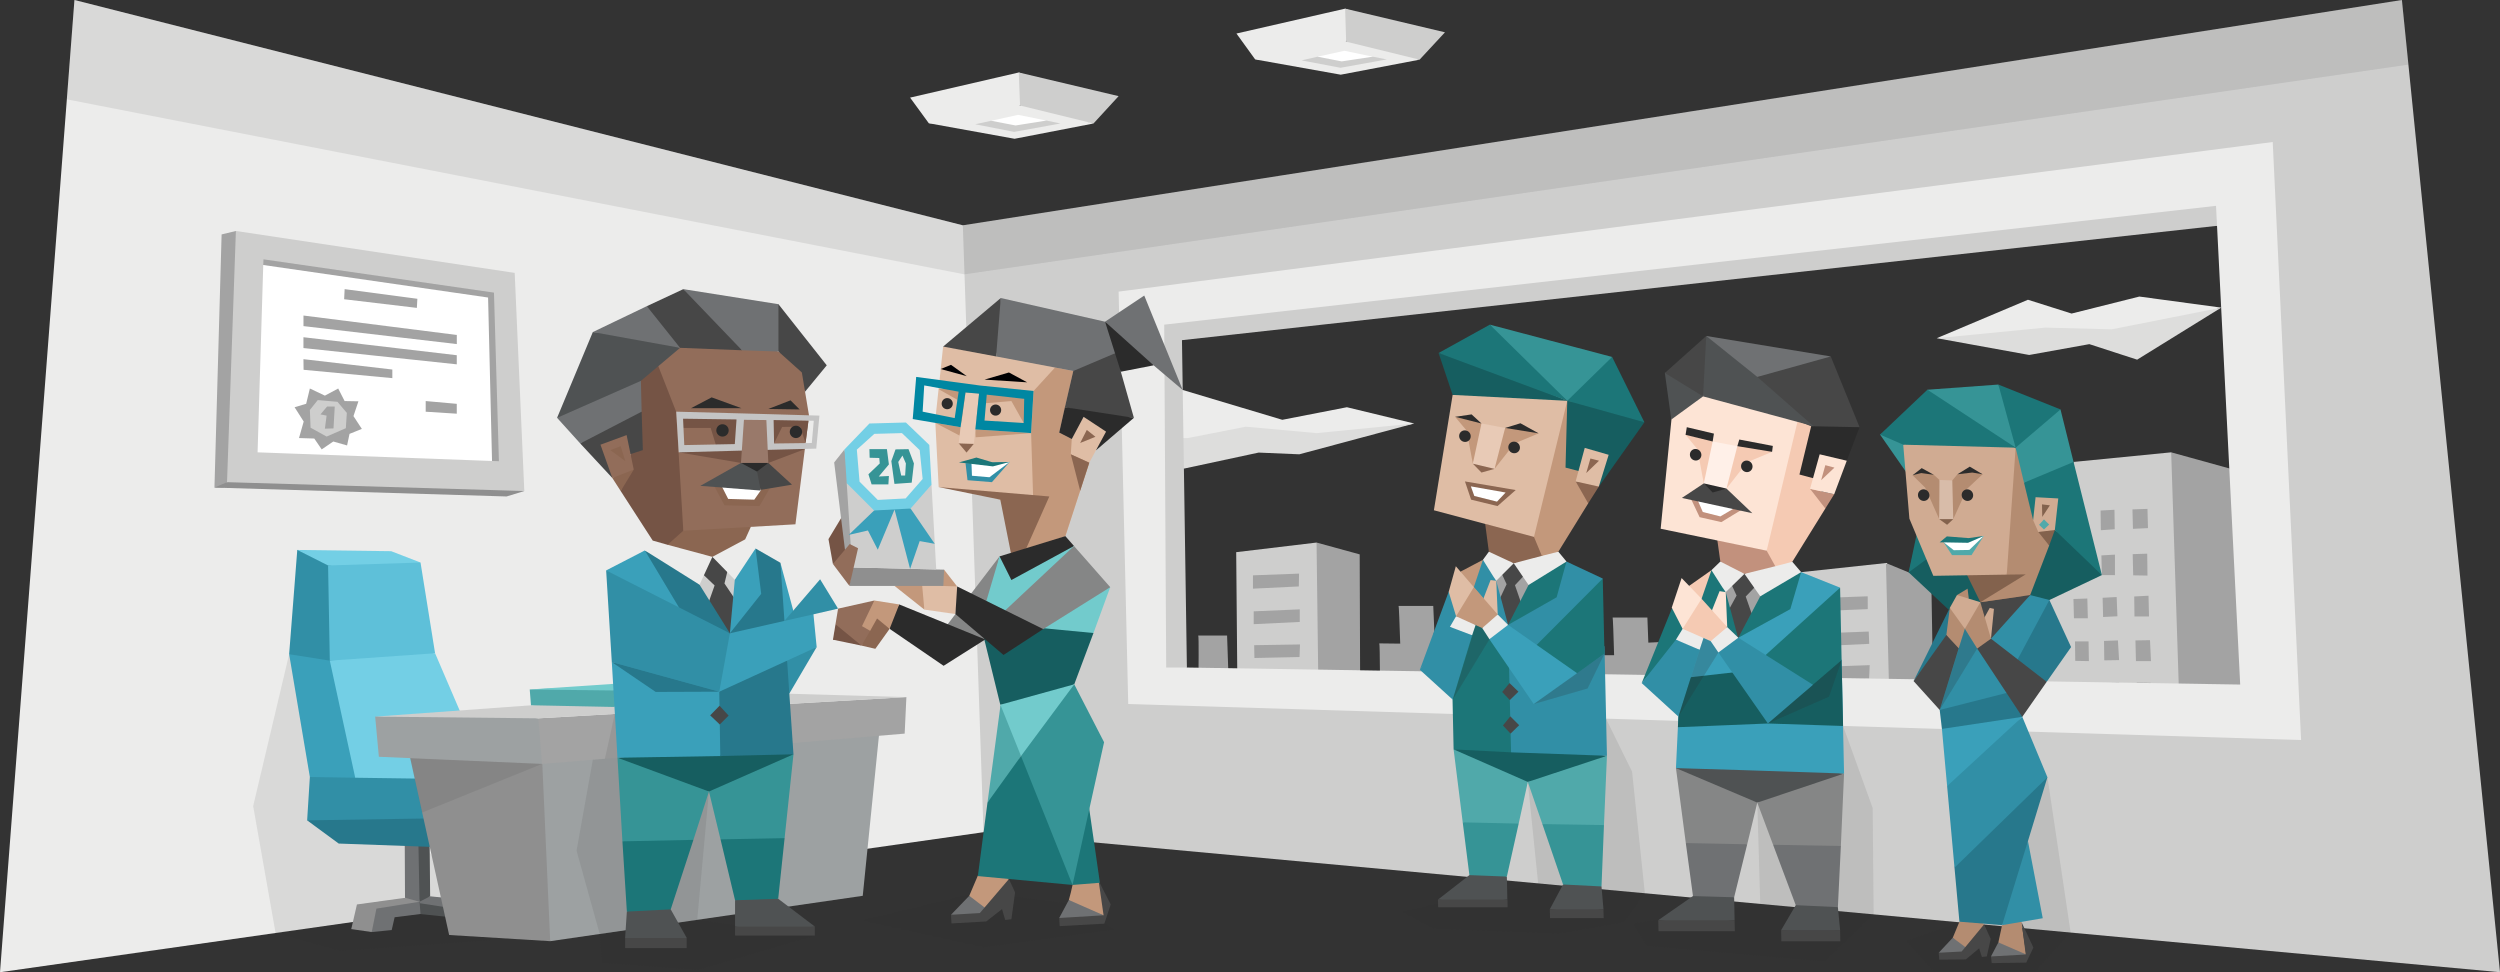 <svg id="Layer_1" data-name="Layer 1" xmlns="http://www.w3.org/2000/svg" viewBox="0 0 900 350"><rect x="0" y="0" width="900" height="350" fill="#333333" stroke="none"/><defs><style>.cls-1{fill:#ececeb;}.cls-2{fill:#a3a3a3;}.cls-3{fill:#8f8f8f;}.cls-4{fill:#cececd;}.cls-5{fill:#fff;}.cls-25,.cls-34,.cls-6{fill:#2b2b2b;}.cls-6{fill-opacity:0.1;}.cls-7{fill:#318fa6;}.cls-8{fill:#73cfe5;}.cls-9{fill:#5ec0d9;}.cls-10{fill:#6f7173;}.cls-11{fill:#4f5253;}.cls-12{fill:#27788c;}.cls-13{fill:#3aa0ba;}.cls-14{fill:#dddddc;}.cls-15{fill:#858686;}.cls-16{fill:#50a9aa;}.cls-17{fill:#165e60;}.cls-18{fill:#369496;}.cls-19{fill:#1c7678;}.cls-20{fill:#474747;}.cls-21{fill:#c3987b;}.cls-22{fill:#dfbda5;}.cls-23{fill:#8b6651;}.cls-24{fill:#e8cab6;}.cls-26{fill:#f5cab3;}.cls-27{fill:#fde4d5;}.cls-28{fill:#c2917d;}.cls-29{fill:#fff0e8;}.cls-30{fill:#b48c71;}.cls-31{fill:#d0ab92;}.cls-32{fill:#83624d;}.cls-33{fill:#d8bca9;}.cls-34{fill-opacity:0.2;}.cls-35{fill:#9da1a2;}.cls-36{fill:#72cbcc;}.cls-37{fill:#755445;}.cls-38{fill:#000002;}.cls-39{fill:#926d5a;}.cls-40{fill:#c4c4c4;}.cls-41{fill:#99796a;}.cls-42{fill:#0087a2;}</style></defs><title>sentinels_Executive_ESTJ_career_path</title><g id="Layer_1-2" data-name="Layer_1"><polygon class="cls-1" points="0 350 354.07 299.59 360.55 287.44 355.23 90.43 346.62 81.11 26.8 0 0 350"/><polygon class="cls-2" points="79.78 84.39 84.92 83.15 86.79 89.9 85.19 167.54 81.73 173.58 80.4 175.53 77.2 175.53 79.78 84.39"/><polygon class="cls-3" points="182.36 178.73 77.2 175.53 81.73 173.58 88.47 171.36 185.47 175.44 188.75 176.77 182.36 178.73"/><polygon class="cls-4" points="84.92 83.15 81.73 173.58 188.75 176.77 185.29 98.24 84.92 83.15"/><polygon class="cls-5" points="94.77 95.4 92.73 162.84 177.13 165.95 178.37 163.29 176.77 106.31 98.5 94.78 94.77 95.4"/><polygon class="cls-2" points="110.22 145.36 111.55 139.86 116.96 142.43 121.75 139.86 124.06 144.38 129.03 144.47 127.25 149.8 130.27 154.41 125.83 156.19 124.95 160.36 119.98 158.94 115.81 161.78 113.14 157.87 107.64 157.7 109.33 151.75 106.05 146.6 110.22 145.36"/><polygon class="cls-4" points="114.39 144.03 111.55 147.58 111.81 153.97 117.58 157.16 124.5 154.15 124.86 148.64 121.48 144.65 114.39 144.03"/><polygon class="cls-2" points="117.76 146.34 115.36 149.18 117.58 149.62 116.96 154.32 120.06 154.23 120.51 146.34 117.76 146.34"/><path class="cls-2" d="M153.25,144.38l11.19,1v3.55l-11.19-.71Zm-44-30.79,55.2,7v3.28l-55.2-6.47Zm14.82-9.5,26.18,3.47-.18,3.28-26.18-3.11ZM109.24,121.4l55.2,6.48v3.28l-55.2-5.86Zm0,7.9,32,3.73v3.1l-31.95-3Z"/><polygon class="cls-6" points="176.95 338.38 122.28 342.28 99.21 335.89 91.14 290.19 104.09 235.52 176.95 338.38"/><polygon class="cls-7" points="107.02 197.98 104.09 235.52 111.55 241.29 126.1 239.87 127.52 219.19 124.5 200.38 107.02 197.98"/><polygon class="cls-8" points="140.83 198.43 107.02 197.98 118.11 203.57 141.63 206.68 151.39 202.51 140.83 198.43"/><polygon class="cls-9" points="156.63 235.17 145.18 239.07 118.73 237.83 118.11 203.57 151.39 202.51 156.63 235.17"/><polygon class="cls-7" points="110.57 295.33 111.55 279.72 117.76 276.7 148.46 276.61 153.52 280.34 157.25 296.75 153.52 299.42 120.69 298.53 110.57 295.33"/><polygon class="cls-10" points="141.01 334.82 133.82 335.54 132.84 326.84 152.63 322.93 156.18 325.86 154.05 328.7 142.07 330.21 141.01 334.82"/><polygon class="cls-3" points="128.5 325.6 126.45 334.47 133.82 335.54 135.51 327.1 153.34 324.26 151.03 322.49 128.5 325.6"/><polygon class="cls-11" points="163.37 334.82 170.56 335.54 171.45 326.84 154.41 324.35 151.03 324.62 151.39 329.06 162.31 330.21 163.37 334.82"/><polygon class="cls-10" points="170.2 324.26 171.62 334.47 165.15 335.54 163.64 327.1 151.12 325.15 151.3 322.67 154.85 322.67 170.2 324.26"/><polygon class="cls-11" points="154.67 303.41 150.59 301.81 148.73 314.06 151.03 324.62 154.85 322.67 154.67 303.41"/><polygon class="cls-10" points="145.71 303.5 145.8 323.2 151.03 324.62 150.59 301.81 145.71 303.5"/><polygon class="cls-12" points="121.93 303.68 110.57 295.33 154.67 294.63 156.27 298.18 156.27 304.92 121.93 303.68"/><polygon class="cls-13" points="127.88 279.98 111.55 279.72 104.09 235.52 118.73 237.83 124.5 243.6 134.09 272.53 127.88 279.98"/><polygon class="cls-8" points="156.63 235.17 118.73 237.83 127.88 279.98 153.52 280.34 166.65 258.51 156.63 235.17"/><polygon class="cls-2" points="94.77 95.4 175.71 107.11 177.13 165.95 179.61 166.04 177.83 105.34 94.86 93.36 94.77 95.4"/><path class="cls-2" d="M593.4,231.35l11-.53L588,256.2l-16.68.26s0-20.58-.36-20.58h10.12c-.18-7.1-.44-13.58-.53-13.58h12.51Z"/><path class="cls-2" d="M431.36,228.78h10.39l.53,15.44-10.83-.71S431.63,228.78,431.36,228.78Zm85-1.69L511,251.94l-14.19.27s0-20.59-.27-20.59l7.54.09c-.26-7.1-.44-13.58-.62-13.58h12.51Z"/><polygon class="cls-2" points="489.49 199.58 473.96 195.32 469.97 202.07 469.88 272.35 475.02 279.45 489.75 274.92 489.49 199.58"/><polygon class="cls-4" points="445.03 198.78 445.74 278.65 475.02 279.45 473.96 195.32 445.03 198.78"/><path class="cls-2" d="M467.92,219.37l-16.59.71v4.62l16.59-.8Zm-.26-12.87-16.59.62v4.8l16.5-.8Zm.89,49.7-16.51.53v4.62l16.6-.36ZM468.28,244l-16.5.53v4.62l16.5-.44ZM468,232l-16.5.27.09,4.61,16.24-.35Z"/><polygon class="cls-2" points="695.28 209.43 678.95 202.69 674.69 212.01 675.67 286.11 681.17 293.56 696.61 288.77 695.28 209.43"/><polygon class="cls-4" points="648.42 205.97 650.38 292.76 681.17 293.56 678.95 202.69 648.42 205.97"/><path class="cls-2" d="M672.74,227.36l-17.4.62.09,4.61,17.49-.8Zm-.36-12.69-17.57.62L655,220l17.39-.71Zm1.69,49-17.48.54.17,4.52,17.49-.35Zm-.45-12.07-17.48.54.18,4.52,17.3-.35Zm-.53-12.15-17.3.62.09,5.23,17-1Z"/><polygon class="cls-2" points="807.27 169.94 781.62 162.84 775.5 175.53 776.83 280.78 782.15 291.25 789.43 290.27 807.98 287.26 807.27 169.94"/><polygon class="cls-4" points="746.48 166.3 732.9 216.8 740.89 290.19 756.6 291.16 762.28 287.52 773.19 291.07 785.79 290.81 781.62 162.84 746.48 166.3"/><path class="cls-2" d="M761.21,183.52l-5,.27.09,7.09,5-.35Zm-10.56.62-5.15.09.18,7.19,5.06-.27Zm23.61,61.68-5-.09.17,7.54,5.15.09ZM774,230.46l-5.24.09.18,7.46h5.41Zm-.53-16-5.15.27.09,7.19h5.23ZM762.9,245.73l-5,.18.17,7h5.06Zm-.45-15.18-5,.18.09,7,5.33-.09ZM762,214.93l-5.06.27.18,6.92,5.15-.26Zm-9.58,31.15-5,.09.08,7h5.15Zm-.54-15.17H747l.09,7L752,238Zm-.44-15.44-5,.17.18,6.93h5ZM773,199.32l-5.23.17.18,7.63,5.14.09Zm-11.62.35-4.88.27.18,7.1h4.7Zm-10.47.53-4.88.18.17,7h4.53Zm22.18-17-5.41.18.18,7,5.41-.26Z"/><polygon class="cls-1" points="697.23 121.75 730.06 107.91 745.77 112.88 770.17 106.76 799.64 110.75 765.29 120.69 740.53 121.04 697.23 121.75"/><polygon class="cls-14" points="730.51 127.79 697.23 121.75 736.27 117.94 760.23 118.56 799.64 110.75 769.37 129.48 752.16 123.89 730.51 127.79"/><polygon class="cls-1" points="371.73 157.43 425.77 140.39 461.63 151.13 484.88 146.6 509.1 152.46 471.21 159.82 448.76 157.25 426.66 162.66 371.73 157.43"/><polygon class="cls-14" points="371.73 157.43 427.64 157.7 448.49 153.61 473.96 155.92 509.1 152.46 467.75 163.55 453.11 162.93 426.22 168.7 371.73 157.43"/><polygon class="cls-4" points="864.68 0 609.29 40.02 611.24 87.41 807.8 63.27 821.29 259.93 413.97 244.04 408.03 112.35 611.24 87.41 609.29 40.02 346.62 81.11 354.07 299.59 900 350 864.68 0"/><path class="cls-6" d="M352.56,321.16l-42.24,10.2L354.25,341l46.94-6.39-14.2-9ZM215.9,336.24l.89,10.3,34.43,2.57,42.15-12.33L251,331.19Zm470.33,2.49L696,349.56h36.82l12.61-13.85-8.35-55.91-31.5,52.27Zm-29.38,7.36,17.66-16.94-.35-38.25-10.65-29.55L632.63,289l1.06,36.47-45.7,7,4.79,8Zm-152.28-18,49.17-10L550,281.49l28.13-22.81,9.41,19.08,4.61,43.84L584.62,332l-23.52,4.08-45-1.78Z"/><polygon class="cls-1" points="402.7 104.98 610.8 78 611.68 98.77 423.29 119.71 423.11 235.17 427.28 240.31 806.47 246.44 798.13 81.29 790.41 78.98 611.68 98.77 610.8 78 818.18 51.12 828.39 266.4 406.16 253.45 402.7 104.98"/><polygon class="cls-15" points="603.34 276.52 606.89 303.5 618.16 309.62 628.99 303.94 632.63 288.94 627.13 277.23 611.51 274.39 603.34 276.52"/><polygon class="cls-11" points="603.34 276.52 626.33 274.57 663.86 278.47 648.6 288.41 632.63 288.94 603.34 276.52"/><polygon class="cls-15" points="663.86 278.47 662.71 304.56 652.5 309 638.31 304.12 632.63 288.94 663.86 278.47"/><polygon class="cls-16" points="523.3 269.78 526.58 296.05 536.88 302.17 546.73 296.49 550.01 281.49 545.04 269.78 530.75 266.94 523.3 269.78"/><polygon class="cls-17" points="523.3 269.78 544.33 267.11 578.5 272.08 564.56 280.96 550.01 281.49 523.3 269.78"/><polygon class="cls-16" points="578.5 272.08 577.43 297.02 568.11 301.46 555.25 296.67 550.01 281.49 578.5 272.08"/><polygon class="cls-12" points="701.93 218.84 688.89 245.19 701.75 228.69 702.64 222.12 701.93 218.84"/><polygon class="cls-18" points="685.43 151.93 676.82 156.45 687.38 171.63 691.2 159.56 685.43 151.93"/><polygon class="cls-17" points="687.11 206.06 701.67 219.64 717.2 217.42 708.06 204.28 697.32 198.52 688.98 198.43 687.11 206.06"/><polygon class="cls-19" points="691.82 183.7 687.11 206.06 697.32 198.52 698.03 192.13 691.82 183.7"/><polygon class="cls-17" points="756.68 207.03 736.1 216.8 732.9 216.8 730.86 214.22 733.26 199.4 739.74 190.8 750.12 197.72 756.68 207.03"/><polygon class="cls-2" points="541.23 204.02 537.59 208.9 537.76 219.64 540.69 225.85 544.24 226.12 552.67 209.08 544.86 202.69 541.23 204.02"/><polygon class="cls-20" points="542.38 210.32 540.16 205.53 544.86 202.69 549.39 206.41 545.39 210.67 548.06 218.4 543.44 225.41 540.69 224.78 539.01 217.51 542.38 210.32"/><polygon class="cls-7" points="533.86 201.53 537.05 204.19 538.65 209.08 542.91 224.96 536.17 222.3 527.2 211.47 533.86 201.53"/><polygon class="cls-7" points="577.61 232.77 578.5 272.08 543.98 270.84 539.18 258.69 539.63 238.54 542.91 224.96 556.93 212.18 563.94 202.16 576.99 208.28 571.22 223.19 577.61 232.77"/><polygon class="cls-19" points="523.3 269.78 543.98 270.84 542.91 224.96 524.19 221.86 522.86 249.37 523.3 269.78"/><polygon class="cls-7" points="511.14 241.11 521.52 213.07 528.27 220.52 511.14 241.11"/><polygon class="cls-21" points="525.78 205.79 533.86 201.53 530.58 211.38 534.04 215.47 527.29 215.11 522.95 216.97 525.78 205.79"/><polygon class="cls-1" points="521.97 225.67 524.19 221.86 528.18 222.21 531.2 225.05 529.96 228.69 525.87 228.42 521.97 225.67"/><polygon class="cls-7" points="511.14 241.11 521.97 225.67 529.96 228.69 522.95 251.85 511.14 241.11"/><polygon class="cls-19" points="567.76 242.36 577.61 235.26 576.99 208.28 552.32 233.04 557.2 241.29 567.76 242.36"/><polygon class="cls-13" points="536.17 230.11 552.14 253.45 567.76 242.36 542.91 224.96 538.56 226.65 536.17 230.11"/><polygon class="cls-1" points="533.59 226.12 536.17 230.11 542.91 224.96 539.18 221.23 535.28 222.65 533.59 226.12"/><polygon class="cls-22" points="536.61 208.81 534.04 215.47 535.99 219.9 539.18 221.23 538.65 209.08 536.61 208.81"/><polygon class="cls-21" points="530.58 211.38 539.18 221.23 533.59 226.12 524.19 221.86 525.16 214.93 530.58 211.38"/><polygon class="cls-22" points="524.1 203.84 521.52 213.07 524.19 221.86 530.58 211.38 524.1 203.84"/><polygon class="cls-19" points="563.94 202.16 560.39 215.02 542.91 224.96 550.28 210.59 555.87 204.91 563.94 202.16"/><polygon class="cls-1" points="544.95 202.78 550.28 210.59 563.94 202.16 561.01 198.61 552.14 198.78 544.95 202.78"/><polygon class="cls-1" points="538.65 209.08 544.95 202.78 539.45 198.43 535.99 198.61 533.86 201.53 537.5 207.39 538.65 209.08"/><polygon class="cls-20" points="541.05 261.17 543.71 257.89 546.9 261.08 543.8 264.1 541.05 261.17"/><polygon class="cls-20" points="540.78 249.1 543.44 245.91 546.64 249.01 543.53 252.03 540.78 249.1"/><polygon class="cls-23" points="534.66 188.58 535.99 198.61 544.95 202.78 555.07 200.11 558.44 197.98 554.89 191.33 534.66 188.58"/><polygon class="cls-21" points="552.23 193.28 555.07 200.11 561.01 198.61 571.75 181.21 569.62 167.54 570.69 145.36 567.23 141.54 564.21 144.29 560.75 146.96 551.34 186.54 552.23 193.28"/><polygon class="cls-23" points="571.75 181.21 567.23 173.31 574.15 173.4 575.57 175.18 571.75 181.21"/><polygon class="cls-22" points="516.2 183.7 552.23 193.28 564.21 144.29 553.56 139.15 522.95 142.17 516.2 183.7"/><polygon class="cls-17" points="591.98 152.01 575.57 175.18 574.41 171.18 563.59 168.34 564.21 144.29 580.63 146.16 591.98 152.01"/><polygon class="cls-19" points="564.21 144.29 591.98 152.01 580.36 128.5 567.93 135.6 564.21 144.29"/><polygon class="cls-17" points="517.89 127.08 522.95 142.17 564.21 144.29 537.14 132.85 517.89 127.08"/><polygon class="cls-18" points="580.36 128.5 564.21 144.29 544.68 129.12 536.34 116.87 580.36 128.5"/><polygon class="cls-19" points="536.34 116.87 564.21 144.29 517.89 127.08 536.34 116.87"/><polygon class="cls-22" points="570.51 161.24 567.23 173.31 575.57 175.18 579.12 163.73 570.51 161.24"/><polygon class="cls-23" points="572.55 165.06 575.65 165.86 571.04 170.3 572.55 165.06"/><polygon class="cls-21" points="523.83 150.06 530.13 150.95 533.33 152.46 534.22 157.52 530.22 166.93 528 155.03 523.83 150.06"/><polygon class="cls-21" points="538.03 168.79 539.01 158.23 541.85 154.06 546.99 153.97 553.91 156.01 545.22 159.65 538.03 168.79"/><polygon class="cls-24" points="530.22 166.93 533.42 168.61 538.03 168.79 541.85 154.06 533.33 152.46 530.22 166.93"/><polygon class="cls-23" points="533.33 170.12 530.22 166.93 538.03 168.79 533.33 170.12"/><polygon class="cls-25" points="523.83 150.06 529.78 149.18 533.33 152.46 523.83 150.06"/><polygon class="cls-25" points="541.85 154.06 547.35 152.37 553.91 156.01 541.85 154.06"/><polygon class="cls-23" points="527.38 173.31 529.6 179.88 539.1 182.19 545.66 176.42 527.38 173.31"/><polygon class="cls-5" points="529.51 175.09 542.02 177.31 538.92 180.59 530.75 178.55 529.51 175.09"/><polygon class="cls-2" points="624.02 207.92 620.11 212.98 620.29 224.07 623.49 230.46 627.3 230.82 636.27 213.16 627.83 206.41 624.02 207.92"/><polygon class="cls-20" points="625.17 214.4 622.87 209.43 627.83 206.41 632.72 210.32 628.46 214.76 631.29 222.83 626.41 230.02 623.49 229.4 620.74 224.61 621.53 221.06 625.17 214.4"/><polygon class="cls-19" points="616.12 205.26 619.58 208.01 621.27 213.16 625.79 229.93 618.61 226.82 608.76 216.97 616.12 205.26"/><polygon class="cls-13" points="662.98 237.65 663.86 278.47 626.86 277.23 603.34 276.52 605.74 226.38 625.79 229.58 640.88 216.26 648.42 205.97 662.44 211.56 656.14 227.8 662.98 237.65"/><polygon class="cls-17" points="604.05 261.79 636.44 260.46 663.51 261.35 662.98 237.65 604.85 244.22 604.05 261.79"/><polygon class="cls-19" points="591.01 245.91 601.92 218.93 610.09 224.96 591.01 245.91"/><polygon class="cls-26" points="608.05 210.94 616.12 205.26 612.57 215.56 609.02 219.37 608.05 210.94"/><polygon class="cls-1" points="603.34 230.29 605.74 226.38 610 226.74 613.28 229.66 611.86 233.93 607.6 233.22 603.34 230.29"/><polygon class="cls-7" points="591.01 245.91 603.34 230.29 611.86 233.93 604.23 257.98 591.01 245.91"/><polygon class="cls-19" points="649.4 249.28 662.98 237.65 662.44 211.56 635.64 235.79 641.06 246.62 649.4 249.28"/><polygon class="cls-7" points="618.61 234.9 636.44 260.46 652.68 246.53 625.79 229.58 621.09 231.35 618.61 234.9"/><polygon class="cls-1" points="615.85 230.82 618.61 234.9 625.79 229.58 621.8 225.76 617.63 227.18 615.85 230.82"/><polygon class="cls-27" points="619.05 212.81 616.3 219.73 618.43 224.34 621.8 225.76 621.27 213.16 619.05 212.81"/><polygon class="cls-26" points="612.57 215.56 621.8 225.76 615.85 230.82 605.74 226.38 606.8 219.19 612.57 215.56"/><polygon class="cls-27" points="605.38 208.1 601.83 218.75 605.74 226.38 612.57 215.56 605.38 208.1"/><polygon class="cls-19" points="648.42 205.97 644.52 219.28 625.79 229.58 633.69 214.67 639.64 208.81 648.42 205.97"/><polygon class="cls-1" points="628.01 206.59 633.69 214.67 648.42 205.97 645.23 202.24 635.73 202.42 628.01 206.59"/><polygon class="cls-1" points="621.27 213.16 628.01 206.59 623.4 202.07 619.32 202.16 616.12 205.26 620.02 211.38 621.27 213.16"/><polygon class="cls-28" points="617.99 192.66 619.32 202.16 628.01 206.59 639.11 203.84 642.12 199.67 640.08 194.97 617.99 192.66"/><polygon class="cls-26" points="636 198.25 639.11 203.84 645.23 202.24 657.12 183.07 654.1 170.03 655.25 147.05 644.43 150.69 635.2 189.73 636 198.25"/><polygon class="cls-28" points="651.62 175.98 657.12 183.07 660.31 177.93 651.62 175.98"/><polygon class="cls-27" points="597.84 190.35 636 198.25 647.36 150.69 633.34 144.38 612.57 140.3 602.46 143.59 597.84 190.35"/><polygon class="cls-25" points="669.45 153.79 664.84 165.86 659.07 173.85 647.8 170.83 653.57 147.05 665.55 147.84 669.45 153.79"/><polygon class="cls-27" points="655.08 163.55 651.62 175.98 660.31 177.93 664.84 165.86 655.08 163.55"/><polygon class="cls-28" points="657.12 167.46 660.4 168.34 655.61 172.87 657.12 167.46"/><polygon class="cls-26" points="606.8 156.54 613.28 157.43 616.56 158.94 617.54 164.26 613.37 174.02 611.06 161.69 606.8 156.54"/><polygon class="cls-26" points="621.53 175.89 622.51 164.88 625.44 160.62 630.76 160.53 637.95 162.66 628.99 166.39 621.53 175.89"/><polygon class="cls-29" points="613.37 174.02 616.74 175.8 621.53 175.89 625.44 160.62 616.56 158.94 613.37 174.02"/><polygon class="cls-25" points="606.8 156.54 607.25 153.79 617.01 156.1 616.56 158.94 606.8 156.54"/><polygon class="cls-25" points="625.44 160.62 626.15 158.23 638.22 160.53 637.95 162.66 625.44 160.62"/><polygon class="cls-28" points="608.85 179.79 611.86 186.18 619.67 187.96 627.83 182.99 608.85 179.79"/><polygon class="cls-5" points="610.62 178.82 625.79 182.1 619.32 185.91 613.01 184.32 610.62 178.82"/><polygon class="cls-20" points="605.47 179.26 613.37 174.02 616.56 176.42 621.53 175.89 630.85 184.76 605.47 179.26"/><polygon class="cls-20" points="669.45 153.79 651.97 153.44 637.68 147.67 629.43 133.2 650.11 129.21 659.07 128.32 669.45 153.79"/><polygon class="cls-11" points="599.35 134.27 601.66 151.04 613.1 142.7 606.63 131.34 599.35 134.27"/><polygon class="cls-20" points="614.26 120.95 599.35 134.27 613.1 142.7 618.34 132.58 614.26 120.95"/><polygon class="cls-11" points="613.1 142.7 614.26 120.95 627.48 127.79 632.63 135.69 652.86 153.44 613.1 142.7"/><polygon class="cls-10" points="614.26 120.95 632.63 135.69 659.07 128.32 614.26 120.95"/><polygon class="cls-7" points="737.78 216 730.86 214.22 721.37 221.41 715.33 229.49 707.43 222.83 697.85 251.76 698.29 255.58 710.45 256.02 730.51 245.37 734.77 237.12 737.78 216"/><polygon class="cls-12" points="698.29 255.58 728.64 247.86 728.02 258.06 711.25 265.78 699.09 262.41 698.29 255.58"/><polygon class="cls-20" points="720.21 213.78 712.94 216.8 716.75 229.93 730.86 214.22 720.21 213.78"/><polygon class="cls-13" points="728.02 258.06 708.59 280.16 700.96 283 699.09 262.41 728.02 258.06"/><polygon class="cls-30" points="705.39 331.81 710.54 329.94 714.27 332.69 713.38 336.24 709.3 341.84 704.59 340.68 703 337.58 705.39 331.81"/><polygon class="cls-12" points="705.75 304.92 703.62 312.37 705.39 331.81 720.75 333.05 728.47 320.81 730.06 302.79 737.07 279.81 731.22 279.89 705.75 304.92"/><polygon class="cls-30" points="720.75 333.05 727.49 330.48 729.17 341.57 729.44 343.61 721.37 342.1 719.41 339.26 720.75 333.05"/><polygon class="cls-7" points="730.06 302.79 735.39 330.56 720.75 333.05 730.06 302.79"/><polygon class="cls-7" points="703.62 312.37 737.07 279.81 728.02 258.06 700.96 283 703.62 312.37"/><polygon class="cls-12" points="745.59 232.95 737.78 216 726.34 237.39 726.78 242.89 736.81 245.46 745.59 232.95"/><polygon class="cls-20" points="711.78 233.48 728.02 258.06 736.81 245.46 716.75 229.93 713.29 230.91 711.78 233.48"/><polygon class="cls-31" points="716.31 218.84 717.82 219.19 716.75 229.93 713.38 224.16 716.31 218.84"/><polygon class="cls-30" points="707.35 226.38 711.78 233.48 716.75 229.93 712.94 216.8 708.14 220.35 707.35 226.38"/><polygon class="cls-30" points="706.46 216.53 704.51 214.22 708.32 211.92 708.77 215.47 706.46 216.53"/><polygon class="cls-30" points="705.13 233.39 702.11 231.26 700.69 228.6 701.93 218.84 705.22 220.61 707.35 226.38 705.13 233.39"/><polygon class="cls-31" points="701.93 218.84 707.35 226.38 712.94 216.8 704.51 214.22 701.93 218.84"/><polygon class="cls-20" points="688.89 245.19 698.29 255.58 705.13 233.39 700.69 228.6 688.89 245.19"/><polygon class="cls-32" points="708.14 207.03 712.94 216.8 727.67 214.67 732.19 203.75 708.14 207.03"/><polygon class="cls-30" points="729.26 206.77 712.94 216.8 730.86 214.22 737.7 196.39 733.7 182.45 730.51 170.92 725.63 161.16 718.26 179.26 722.43 206.86 729.26 206.77"/><polygon class="cls-31" points="695.99 207.3 722.43 206.86 725.63 161.16 698.74 153.7 685.16 160.09 687.38 186.71 695.99 207.3"/><polygon class="cls-30" points="699.54 175.27 698.21 172.78 696.16 170.92 692.7 169.76 688.53 171.09 693.06 175.53 698.12 186.89 699.54 175.27"/><polygon class="cls-30" points="701.58 175.53 703.17 186.89 708.14 175.98 713.74 170.74 709.12 169.59 704.68 170.74 702.82 172.96 701.58 175.53"/><polygon class="cls-19" points="746.48 166.3 756.68 207.03 739.74 190.8 737.61 185.03 731.93 187.25 728.64 173.76 737.25 167.46 746.48 166.3"/><polygon class="cls-18" points="741.78 147.4 746.48 166.3 728.64 173.76 725.63 161.16 729.89 150.06 741.78 147.4"/><polygon class="cls-32" points="737.7 196.39 733.79 191.51 736.45 189.91 739.74 190.8 737.7 196.39"/><polygon class="cls-31" points="732.81 178.99 731.93 187.25 733.79 191.51 739.74 190.8 740.98 179.44 732.81 178.99"/><polygon class="cls-32" points="735.12 181.57 735.21 186.09 737.96 181.92 735.12 181.57"/><polygon class="cls-19" points="741.78 147.4 725.63 161.16 720.39 156.19 719.41 138.44 741.78 147.4"/><polygon class="cls-18" points="693.86 140.3 719.41 138.44 725.63 161.16 691.37 147.22 693.86 140.3"/><polygon class="cls-19" points="676.82 156.45 693.86 140.3 725.63 161.16 685.16 160.09 676.82 156.45"/><polygon class="cls-25" points="688.53 171.09 691.82 168.52 696.16 170.92 691.64 170.3 688.53 171.09"/><polygon class="cls-25" points="713.74 170.74 709.12 167.99 704.68 170.74 710.01 170.12 713.74 170.74"/><polygon class="cls-33" points="698.21 172.78 702.82 172.96 703.17 186.89 700.42 187.34 698.12 186.89 698.21 172.78"/><polygon class="cls-32" points="700.96 188.93 698.12 186.89 703.17 186.89 700.96 188.93"/><polygon class="cls-16" points="701.31 194.26 699.71 195.23 702.73 199.85 709.74 199.85 714.18 192.93 708.23 194.79 701.31 194.26"/><polygon class="cls-5" points="703.35 198.07 699.71 195.23 702.02 194.52 708.23 194.79 714.18 192.93 708.94 197.98 703.35 198.07"/><polygon class="cls-19" points="698.29 195.23 700.87 193.1 708.68 193.72 714.18 192.93 708.5 195.41 698.29 195.23"/><path class="cls-34" d="M711.78,233.48l-4.43-7.1-9.06,29.2ZM523,251.85l13.22-21.74-2.58-4-2.39-1.07Zm48.54-4-19.35,5.59,25.47-18.19ZM663,237.65l-26.54,22.81,22-9.67Zm-44.37-2.75L604.23,258l9-28.3,2.57,1.15Z"/><polygon class="cls-11" points="577.25 327.37 576.54 319.12 569.27 314.68 562.7 318.41 557.91 327.37 567.58 328.26 577.25 327.37"/><polygon class="cls-11" points="542.64 323.82 542.47 315.57 535.1 312.19 528.98 315.04 517.71 323.82 530.22 325.24 542.64 323.82"/><polygon class="cls-20" points="542.68 323.82 517.67 323.82 517.73 326.61 542.74 326.61 542.68 323.82"/><polygon class="cls-20" points="577.25 327.35 557.94 327.35 558 330.52 577.31 330.52 577.25 327.35"/><polygon class="cls-18" points="576.54 319.12 562.7 318.41 555.25 296.67 577.43 297.02 576.54 319.12"/><polygon class="cls-18" points="542.47 315.57 528.98 315.04 526.58 296.05 546.73 296.49 542.47 315.57"/><polygon class="cls-11" points="662.44 334.82 661.64 326.57 653.75 322.13 646.47 325.86 641.23 334.82 651.79 335.8 662.44 334.82"/><polygon class="cls-11" points="624.46 331.27 624.29 323.02 616.12 319.65 609.47 322.58 596.95 331.27 610.71 332.69 624.46 331.27"/><polygon class="cls-20" points="624.46 331.3 596.98 331.3 597.06 335.22 624.54 335.22 624.46 331.3"/><polygon class="cls-20" points="662.44 334.83 641.22 334.83 641.3 338.86 662.52 338.86 662.44 334.83"/><polygon class="cls-10" points="661.64 326.57 646.47 325.86 638.31 304.12 662.71 304.56 661.64 326.57"/><polygon class="cls-10" points="624.29 323.02 609.47 322.58 606.89 303.5 628.99 303.94 624.29 323.02"/><polygon class="cls-20" points="727.76 331.99 732.02 341.13 729.44 346.54 717.02 346.72 716.75 344.32 721.37 342.1 729.26 343.61 727.76 331.99"/><polygon class="cls-10" points="729.44 343.61 719.41 339.26 716.75 344.32 729.44 343.61"/><polygon class="cls-10" points="709.39 342.37 703 337.58 697.94 342.99 704.06 343.61 709.39 342.37"/><polygon class="cls-20" points="712.49 341.39 707.7 345.39 698.12 345.47 697.94 342.99 706.19 342.55 714.27 332.78 716.66 338.02 715.24 344.32 713.47 344.5 712.49 341.39"/><path class="cls-25" d="M527.34,154.94a2.13,2.13,0,0,1,2.12,2.08,2,2,0,0,1-2,2.07A2.14,2.14,0,0,1,525.3,157,2,2,0,0,1,527.34,154.94Z"/><path class="cls-25" d="M545.05,159a2.13,2.13,0,0,1,2.12,2.08,2,2,0,0,1-2,2.08A2.13,2.13,0,0,1,543,161,2,2,0,0,1,545.05,159Z"/><path class="cls-25" d="M610.37,161.63a2.14,2.14,0,0,1,2.12,2.08,2,2,0,0,1-2,2.08,2.13,2.13,0,0,1-2.12-2.08A2,2,0,0,1,610.37,161.63Z"/><path class="cls-25" d="M628.79,165.81a2.13,2.13,0,0,1,2.12,2.08,2,2,0,0,1-2,2.07,2.14,2.14,0,0,1-2.12-2.07A2,2,0,0,1,628.79,165.81Z"/><path class="cls-25" d="M692.46,176.17a2.13,2.13,0,0,1,2.12,2.08,2,2,0,0,1-2,2.08,2.12,2.12,0,0,1-2.11-2.08A2,2,0,0,1,692.46,176.17Z"/><path class="cls-25" d="M708.21,176.17a2.13,2.13,0,0,1,2.12,2.08,2,2,0,0,1-2,2.08,2.13,2.13,0,0,1-2.12-2.08A2,2,0,0,1,708.21,176.17Z"/><polygon class="cls-16" points="735.83 186.98 734.06 188.93 735.83 190.62 737.7 188.84 735.83 186.98"/><polygon class="cls-4" points="419.12 116.87 797.77 74.1 798.13 81.29 425.51 122.46 427.28 240.31 419.83 240.31 419.12 116.87"/><polygon class="cls-1" points="366.76 26.09 327.63 35.14 334.37 44.37 357.18 44.19 367.21 37.98 371.29 27.86 366.76 26.09"/><polygon class="cls-4" points="402.7 34.61 366.76 26.09 367.21 37.98 373.68 41.89 393.65 44.46 402.7 34.61"/><polygon class="cls-1" points="365.25 49.96 334.37 44.37 367.21 37.98 393.65 44.46 365.25 49.96"/><polygon class="cls-5" points="365.43 46.68 356.82 43.48 366.5 41.35 376.7 43.4 365.43 46.68"/><polygon class="cls-4" points="365.08 47.48 351.06 44.73 356.82 43.48 365.61 45.17 376.7 43.4 381.76 44.46 365.08 47.48"/><polygon class="cls-1" points="484.25 3.11 445.12 12.07 451.86 21.39 474.67 21.12 484.61 15 488.78 4.88 484.25 3.11"/><polygon class="cls-4" points="520.19 11.63 484.25 3.11 484.61 15 491.18 18.9 511.05 21.48 520.19 11.63"/><polygon class="cls-1" points="482.66 26.89 451.86 21.39 484.61 15 511.05 21.48 482.66 26.89"/><polygon class="cls-5" points="482.92 23.69 474.31 20.41 483.99 18.28 494.19 20.41 482.92 23.69"/><polygon class="cls-4" points="482.57 24.4 468.55 21.74 474.31 20.41 483.01 22.1 494.19 20.41 499.25 21.39 482.57 24.4"/><polygon class="cls-3" points="147.13 270.4 161.69 336.6 198.07 338.82 202.5 330.48 198.87 275.19 194.96 268.89 156.8 265.87 147.13 270.4"/><polygon class="cls-35" points="316.98 259.31 194.96 268.89 198.07 338.82 310.59 322.49 316.98 259.31"/><polygon class="cls-35" points="135.06 257.98 136.39 272.44 195.23 275.01 200.64 268.45 193.81 258.6 179.79 256.82 135.06 257.98"/><polygon class="cls-2" points="326.3 250.96 193.81 258.6 195.14 275.01 222.29 272.79 325.68 264.1 326.3 250.96"/><path class="cls-6" d="M147.66,273l4.26,19.53L195.14,275ZM24.05,35.76l323.1,63L867.08,23.25,864.68,0,346.62,81.11,26.8,0ZM221.32,257l-3.55,16.15-4.35.35-5.86,32.75,8.34,30L251,331.19,255.22,285Z"/><polygon class="cls-4" points="258.5 249.01 135.06 257.98 193.81 258.6 326.3 250.96 258.5 249.01"/><polygon class="cls-16" points="190.7 248.21 191.15 253.89 221.23 254.51 224.78 246.7 190.7 248.21"/><polygon class="cls-36" points="190.7 248.21 220.87 248.57 224.96 245.91 190.7 248.21"/><polygon class="cls-13" points="280.24 227.18 278.82 219.9 280.95 202.6 286.63 223.72 280.24 227.18"/><polygon class="cls-20" points="297.63 131.52 289.82 141.01 278.11 123.35 276.51 113.68 280.24 109.51 297.63 131.52"/><polygon class="cls-7" points="279.8 239.07 284.41 234.19 294 232.95 284.14 249.72 279.8 239.07"/><polygon class="cls-4" points="256.46 200.47 266.66 208.01 265.87 231.88 249.54 211.74 256.46 200.47"/><polygon class="cls-20" points="251.13 205.17 253.44 207.12 257.26 210.76 254.68 218.04 263.11 231.79 266.66 218.75 260.81 210.05 262.4 203.49 256.46 200.47 251.13 205.17"/><polygon class="cls-37" points="298.25 194.08 299.85 203.04 304.47 200.38 307.04 194.52 303.49 185.38 298.25 194.08"/><polygon class="cls-15" points="359.84 200.29 340.58 225.49 346.62 230.29 354.69 230.2 356.11 217.24 359.84 200.29"/><polygon class="cls-22" points="339.52 124.77 364.1 128.06 386.37 133.56 385.75 143.59 381.31 155.74 383.8 155.3 385.84 158.05 388.06 152.64 390.1 150.06 393.83 151.48 398.18 155.39 397.29 158.05 394.54 162.13 392.14 166.57 383.53 193.01 363.92 199.05 362.77 187.42 360.11 179.88 351.14 177.66 337.92 175.35 336.68 151.4 339.52 124.77"/><polygon class="cls-21" points="368.54 152.28 364.1 144.38 354.6 145.18 349.37 154.15 352.65 140.3 362.41 139.77 368.71 143.59 371.64 147.58 368.54 152.28"/><polygon class="cls-21" points="337.92 140.12 344.67 143.94 346 152.37 350.35 138.62 337.92 140.12"/><polygon class="cls-21" points="371.2 155.92 351.23 157.43 351.14 154.59 371.2 155.92"/><polygon class="cls-21" points="336.77 152.28 345.46 156.81 345.82 153.79 336.77 152.28"/><polygon class="cls-21" points="379.81 132.31 372.09 140.75 371.2 155.92 371.91 178.46 363.92 199.05 373.06 197.19 383.53 193.01 392.14 166.57 385.49 163.55 385.84 158.05 381.31 155.74 386.37 133.56 379.81 132.31"/><polygon class="cls-23" points="392.14 166.57 385.49 163.55 388.86 176.69 392.14 166.57"/><polygon class="cls-23" points="337.92 175.35 377.76 178.73 369.51 197.27 367.38 199.05 363.92 199.05 360.11 179.88 337.92 175.35"/><polygon class="cls-38" points="369.78 137.64 363.21 134.09 354.43 136.66 369.78 137.64"/><polygon class="cls-38" points="348.04 135.42 342.36 131.34 338.63 132.85 348.04 135.42"/><polygon class="cls-23" points="350.61 159.74 347.95 162.93 345.11 159.56 350.61 159.74"/><polygon class="cls-7" points="363.48 166.3 357.09 173.58 348.3 172.87 347.59 166.75 363.48 166.3"/><polygon class="cls-5" points="356.64 167.19 363.48 166.3 356.2 171.81 349.9 171.27 349.73 166.66 356.64 167.19"/><polygon class="cls-23" points="394.36 157.25 391.25 154.77 388.86 159.47 394.36 157.25"/><polygon class="cls-20" points="339.52 124.77 360.28 107.29 360.73 118.65 358.6 128.32 339.52 124.77"/><polygon class="cls-10" points="360.28 107.29 397.82 115.81 401.19 121.75 401.64 127.08 394.89 134.44 386.37 133.56 379.81 132.31 358.6 128.32 360.28 107.29"/><polygon class="cls-20" points="401.64 127.08 403.59 130.81 403.5 133.82 408.2 150.42 395.34 149.8 383.36 146.6 386.37 133.56 401.64 127.08"/><polygon class="cls-25" points="408.2 150.42 383.36 146.6 381.31 155.74 385.84 158.05 390.1 150.06 398.18 155.39 394.54 162.13 408.2 150.42"/><polygon class="cls-25" points="403.5 133.82 415.3 131.52 410.69 121.04 397.82 115.81 403.5 133.82"/><polygon class="cls-10" points="397.82 115.81 411.93 106.4 425.77 140.39 415.3 131.52 397.82 115.81"/><polygon class="cls-25" points="383.53 193.01 359.84 200.29 360.99 210.59 362.95 210.85 380.96 202.42 386.64 196.56 383.53 193.01"/><polygon class="cls-36" points="386.64 196.56 389.66 206.68 399.68 211.38 393.65 227.89 370.58 228.07 352.83 223.99 359.84 200.29 364.1 208.81 386.64 196.56"/><polygon class="cls-17" points="393.65 227.89 352.83 223.99 360.11 253.71 372.44 254.25 386.73 246.35 393.65 227.89"/><polygon class="cls-15" points="399.68 211.38 386.64 196.56 361.88 219.73 368.89 226.91 375.55 226.47 399.68 211.38"/><polygon class="cls-19" points="363.48 166.3 357.44 166.48 351.5 164.71 345.2 166.48 357.44 167.9 363.48 166.3"/><polygon class="cls-25" points="339.7 239.69 354.69 230.2 323.72 217.6 320.8 221.86 320.26 226.38 339.7 239.69"/><polygon class="cls-21" points="322.04 210.94 332.77 219.46 334.19 214.49 331.8 208.81 322.04 210.94"/><polygon class="cls-21" points="339.87 205.08 336.15 206.68 340.32 213.25 344.58 211.12 339.87 205.08"/><polygon class="cls-22" points="344.58 211.12 339.61 210.94 331.8 208.81 332.77 219.46 343.95 221.06 344.67 214.31 344.58 211.12"/><polygon class="cls-25" points="344.58 211.12 343.95 221.06 361.26 235.79 375.55 226.47 344.58 211.12"/><polygon class="cls-3" points="306.77 204.28 339.87 205.08 339.61 210.94 305.8 210.94 306.77 204.28"/><polygon class="cls-2" points="300.3 166.48 304.02 161.78 307.31 183.78 306.77 204.28 305.8 210.94 300.3 166.48"/><polygon class="cls-4" points="304.82 173.94 335.35 174.47 337.04 204.99 306.77 204.28 304.82 173.94"/><polygon class="cls-13" points="305.53 192.57 314.67 183.78 319.64 178.46 327.81 183.07 336.5 195.77 331.09 194.79 327.63 204.82 322.04 183.43 316 197.9 312.45 190.97 305.53 192.57"/><polygon class="cls-8" points="312.99 152.46 304.02 161.78 304.82 173.94 314.67 183.78 327.81 183.07 335.35 174.47 334.55 160.18 326.12 152.1 312.99 152.46"/><polygon class="cls-1" points="314.76 156.19 308.46 161.87 309.44 173.4 316 179.97 326.03 179.44 332.15 172.43 331.09 162.04 324.7 155.92 314.76 156.19"/><polygon class="cls-18" points="313.07 164.79 316.54 164.88 316.71 166.84 312.63 170.74 313.78 174.38 319.82 174.38 320 171.36 316.36 171.54 320 167.19 319.29 161.69 312.99 161.69 313.07 164.79"/><path class="cls-18" d="M322.39,161.78,320.88,166,322,174.2l6.21-.44.8-6.92-1.95-5.15Zm2.49,2.22,1.24,2.84-.27,4.34h-1.42l-1.06-4.88Z"/><polygon class="cls-39" points="299.85 203.04 300.92 207.83 305.8 210.94 308.9 197.36 305.89 195.85 299.85 203.04"/><polygon class="cls-1" points="295.24 208.54 295.5 215.38 301.71 219.11 305.8 210.94 299.85 203.04 295.24 208.54"/><polygon class="cls-7" points="282.37 223.54 295.24 208.54 301.71 219.11 282.64 227 282.37 223.54"/><polygon class="cls-39" points="299.85 230.29 298.61 223.45 301.71 219.11 314.76 216.18 314.76 227.98 310.14 232.42 305 229.93 299.85 230.29"/><polygon class="cls-23" points="320.26 226.38 315.12 233.57 310.14 232.42 313.25 227.09 315.65 219.28 320.26 226.38"/><polygon class="cls-21" points="314.76 216.18 310.32 225.41 313.25 227.09 315.74 222.65 320.26 226.38 323.72 217.6 314.76 216.18"/><polygon class="cls-37" points="300.74 224.7 299.85 230.29 310.14 232.42 300.74 224.7"/><polygon class="cls-1" points="294 232.95 299.85 230.29 301.71 219.11 292.84 221.15 290.18 226.82 294 232.95"/><polygon class="cls-18" points="285.65 271.55 282.46 301.73 270.75 308.73 259.39 302.17 255.22 284.95 260.72 271.55 276.96 268.27 285.65 271.55"/><polygon class="cls-17" points="285.65 271.55 261.43 268.53 222.29 272.79 238.44 284.33 255.22 284.95 285.65 271.55"/><polygon class="cls-18" points="222.29 272.79 224.07 302.88 234.9 307.94 249.63 302.35 255.22 284.95 222.29 272.79"/><polygon class="cls-13" points="222.29 272.79 259.3 272.17 267.73 259.48 264.62 244.13 231.34 239.34 220.25 238.36 222.29 272.79"/><polygon class="cls-12" points="283.35 237.83 285.65 271.55 259.3 272.17 258.94 249.01 271.63 239.07 283.35 237.83"/><polygon class="cls-20" points="255.66 257.53 259.03 254.07 262.31 257.62 259.12 260.81 255.66 257.53"/><polygon class="cls-12" points="271.99 197.45 280.95 202.6 282.64 227 273.23 229.13 262.76 227.98 269.42 210.05 271.99 197.45"/><polygon class="cls-13" points="264.53 208.72 266.13 201.89 271.99 197.45 274.03 213.78 262.76 227.98 264.53 208.72"/><polygon class="cls-13" points="232.14 198.16 218.21 205.35 242.08 226.74 247.67 215.65 241.28 205.44 232.14 198.16"/><polygon class="cls-12" points="251.84 210.5 245.54 204.02 232.14 198.16 247.23 223.36 262.76 227.98 251.84 210.5"/><polygon class="cls-1" points="234.98 194.61 232.14 198.16 251.84 210.5 256.46 200.47 244.39 195.06 234.98 194.61"/><polygon class="cls-1" points="271.99 197.45 268.26 194.17 261.96 196.03 256.46 200.47 264.53 208.72 271.99 197.45"/><polygon class="cls-23" points="240.31 196.12 256.46 200.47 268.26 194.17 270.39 189.47 236.4 187.34 240.31 196.12"/><polygon class="cls-37" points="240.31 196.12 234.98 194.61 223.45 176.77 227 163.46 227.44 137.37 235.87 128.94 245.99 146.96 247.85 182.9 245.99 191.06 240.31 196.12"/><polygon class="cls-23" points="224.87 168.79 220.43 172.07 223.45 176.77 228.15 169.05 224.87 168.79"/><polygon class="cls-39" points="286.36 188.75 245.99 191.06 243.41 148.2 235.87 128.94 244.12 122.38 273.41 124.24 280.24 126.55 288.67 134.09 291.25 149.62 286.36 188.75"/><polygon class="cls-23" points="256.55 173.94 260.81 181.92 273.41 182.19 277.13 175.8 256.55 173.94"/><polygon class="cls-5" points="259.39 174.2 262.14 179.61 271.54 179.88 274.03 176.33 259.39 174.2"/><polygon class="cls-20" points="271.1 171.98 272.17 167.9 276.6 166.66 285.12 174.47 274.03 176.33 271.1 171.98"/><polygon class="cls-11" points="273.85 176.6 272.17 167.9 266.75 166.66 252.11 174.91 273.85 176.6"/><polygon class="cls-37" points="245.01 154.06 255.84 154.06 257.7 160.09 244.3 162.84 266.75 166.66 276.6 166.66 289.74 161.69 278.64 159.65 281.57 153.7 288.05 153.61 290 159.47 291.07 151.4 276.6 150.06 246.16 149.89 245.01 154.06"/><polygon class="cls-20" points="231.43 162.04 227 163.46 220.43 172.07 208.89 159.65 217.59 151.22 230.99 148.2 231.43 162.04"/><polygon class="cls-10" points="200.55 150.42 208.89 159.65 230.99 148.2 230.72 137.11 212 138.35 200.55 150.42"/><polygon class="cls-11" points="213.42 119.54 200.55 150.42 230.72 137.11 244.83 125.22 230.01 120.25 213.42 119.54"/><polygon class="cls-10" points="232.85 110.22 213.42 119.54 244.83 125.22 241.99 115.81 232.85 110.22"/><polygon class="cls-20" points="267.11 126.1 244.83 125.22 232.85 110.22 245.99 104.09 260.81 114.83 267.11 126.1"/><polygon class="cls-10" points="245.99 104.09 280.24 109.51 280.24 126.55 267.11 126.1 245.99 104.09"/><polygon class="cls-39" points="228.15 169.05 220.43 172.07 216.17 160.09 225.58 156.63 228.15 169.05"/><polygon class="cls-23" points="219.72 162.04 223.45 160.62 225.13 166.04 219.72 162.04"/><path class="cls-40" d="M295,149.62l-18.37-.53-9.76-.27-23.43-.62.89,14.64,22.54-.62,9.76-.27,17.22-.44L295,149.62Zm-16.5,1.6,14.46.26-.71,8-13.58.18ZM265.15,151l-.62,8.87-18.19.36-.44-9.5Z"/><polygon class="cls-25" points="284.59 144.12 276.6 147.22 287.87 147.4 284.59 144.12"/><polygon class="cls-25" points="248.74 146.96 266.93 146.96 256.19 143.05 248.74 146.96"/><polygon class="cls-41" points="275.89 151.22 267.82 151.13 266.75 166.66 272.17 167.9 276.6 166.66 275.89 151.22"/><polygon class="cls-25" points="272.52 169.76 266.75 166.66 276.6 166.66 272.52 169.76"/><polygon class="cls-13" points="258.94 249.01 254.86 236.68 262.76 227.98 292.84 221.15 294 232.95 258.94 249.01"/><polygon class="cls-7" points="218.21 205.35 262.76 227.98 258.94 249.01 220.25 238.36 218.21 205.35"/><polygon class="cls-11" points="225.04 337.67 225.67 328.17 233.83 323.11 241.46 327.37 247.23 337.67 236.14 338.73 225.04 337.67"/><polygon class="cls-11" points="264.62 333.58 264.62 324.09 273.05 320.27 280.15 323.56 293.37 333.58 279 335.18 264.62 333.58"/><rect class="cls-20" x="264.62" y="333.58" width="28.72" height="3.21"/><rect class="cls-20" x="225.04" y="337.67" width="22.17" height="3.64"/><polygon class="cls-19" points="225.67 328.17 241.46 327.37 249.63 302.35 224.07 302.88 225.67 328.17"/><polygon class="cls-19" points="264.62 324.09 280.15 323.56 282.46 301.73 259.39 302.17 264.62 324.09"/><polygon class="cls-20" points="395.51 317.08 399.86 325.6 397.56 332.52 381.49 333.4 381.31 330.48 387.17 327.55 397.02 329.5 395.51 317.08"/><polygon class="cls-21" points="385.49 321.34 386.64 316.28 395.51 317.08 396.93 327.01 397.29 329.5 387.17 327.55 384.78 324 385.49 321.34"/><polygon class="cls-10" points="397.29 329.5 384.78 324 381.31 330.48 397.29 329.5"/><polygon class="cls-19" points="390.72 281.4 395.96 317.79 386.11 318.58 382.02 279.72 390.72 281.4"/><polygon class="cls-21" points="352.03 315.21 358.51 312.82 363.21 316.28 361.97 320.81 356.73 327.9 350.88 326.39 348.93 322.49 352.03 315.21"/><polygon class="cls-10" points="356.73 328.44 348.93 322.49 342.36 329.32 350.08 330.12 356.73 328.44"/><polygon class="cls-20" points="360.73 327.28 355.05 331.72 342.54 332.43 342.36 329.32 352.74 328.7 363.21 316.45 365.43 321.25 364.1 330.92 361.88 331.19 360.73 327.28"/><polygon class="cls-36" points="386.73 246.35 375.55 267.11 367.56 272.17 361.35 266.76 360.11 253.71 386.73 246.35"/><polygon class="cls-18" points="386.73 246.35 367.56 272.17 367.56 297.11 386.11 318.58 397.47 267.2 386.73 246.35"/><polygon class="cls-16" points="360.19 253.8 355.49 288.94 360.99 283.8 367.56 272.17 360.19 253.8"/><polygon class="cls-19" points="367.56 272.17 355.49 288.94 352.03 315.39 386.11 318.58 367.56 272.17"/><polygon class="cls-12" points="220.25 238.36 236.05 249.1 258.94 249.01 220.25 238.36"/><path class="cls-25" d="M260.1,152.73a2.22,2.22,0,1,1-2.22,2.21A2.22,2.22,0,0,1,260.1,152.73Z"/><path class="cls-25" d="M286.54,153.26a2.22,2.22,0,1,1-2.22,2.22A2.21,2.21,0,0,1,286.54,153.26Z"/><path class="cls-25" d="M341,143.32a2,2,0,1,1-2,2A2,2,0,0,1,341,143.32Z"/><path class="cls-25" d="M358.42,145.63a2,2,0,1,1-2,2A2,2,0,0,1,358.42,145.63Z"/><polygon class="cls-24" points="352.48 141.72 350.61 159.74 345.11 159.56 347.59 141.28 352.48 141.72"/><polygon class="cls-25" points="616.56 177.31 613.37 174.02 621.53 175.89 616.56 177.31"/><path class="cls-42" d="M352.83,138.79l-23-3.1-1.25,15.17,17.22,2.93,1.77-12.51,4.89.44-1.34,12.87,20.06,1.33.89-15.17Zm-9.14,11.72-11.54-2.31.57-9.45L345.11,141Zm24.85,1.77-14.11-.88.8-9.32,13.48,1.51Z"/></g></svg>